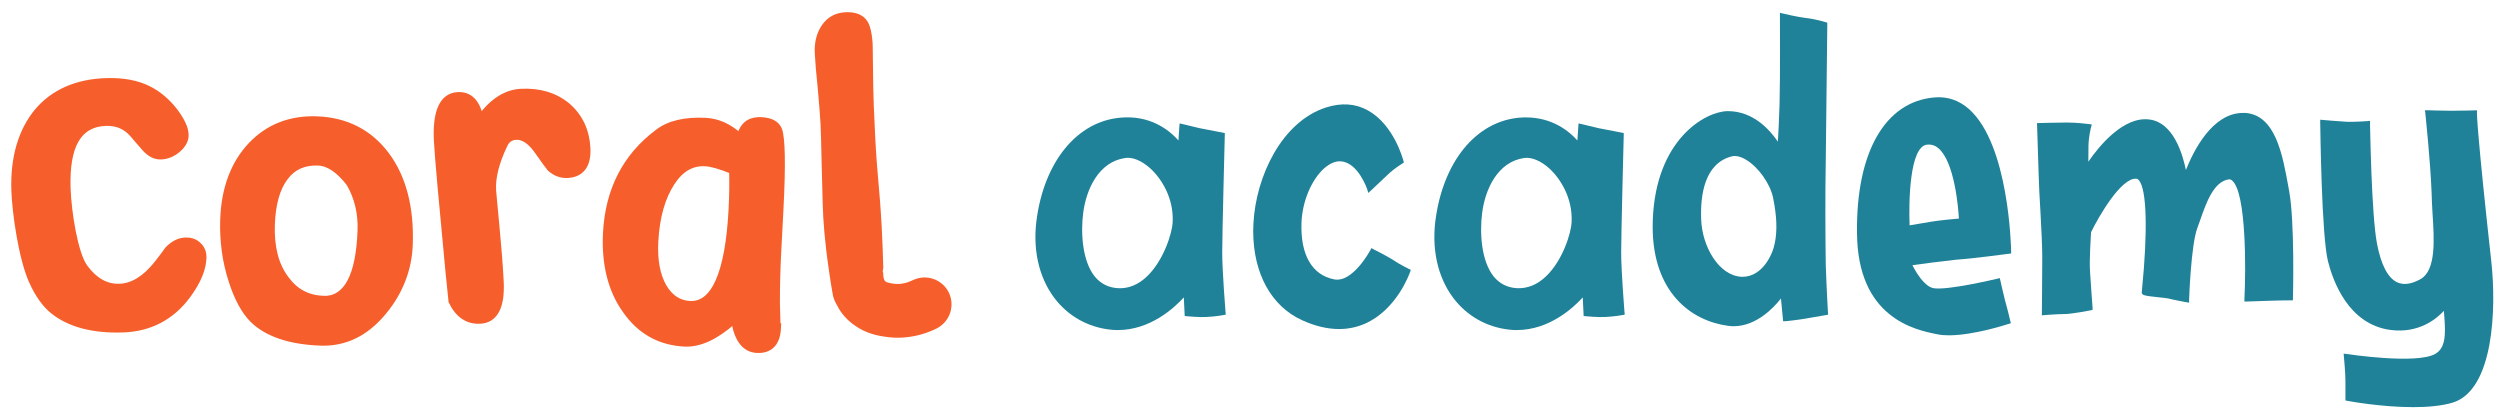 <svg width="598" height="98" viewBox="0 0 598 98" fill="none" xmlns="http://www.w3.org/2000/svg">
<path d="M480.515 60.699L481.066 60.638V60.087C481.035 59.045 480.545 34.698 471.052 26.154C468.632 23.98 465.815 23.03 462.691 23.306C450.9 24.317 443.979 36.413 444.194 55.676C444.255 65.905 447.746 71.724 451.88 75.093C456.015 78.492 460.792 79.442 463.426 79.962C464.253 80.146 465.202 80.207 466.182 80.207C472.124 80.207 480.086 77.604 480.454 77.481L481.005 77.298L480.852 76.746C480.852 76.746 480.147 73.715 479.627 71.969C479.198 70.285 478.494 67.13 478.494 67.13L478.34 66.518L477.728 66.671C477.728 66.671 465.815 69.519 462.507 68.937C460.364 68.539 458.373 65.293 457.454 63.425C459.445 63.149 464.62 62.475 468.02 62.108C471.879 61.863 480.454 60.699 480.515 60.699ZM468.571 52.277C467.254 52.4 464.039 52.675 461.864 53.043L456.78 53.9C456.535 48.112 456.811 35.158 460.884 34.606C461.068 34.576 461.221 34.576 461.405 34.576C462.201 34.576 462.967 34.852 463.64 35.433C467.53 38.71 468.418 49.613 468.571 52.277Z" fill="#1F8299"/>
<path d="M437.243 74.725C437.243 74.725 436.906 68.845 436.722 63.363C436.63 56.871 436.569 46.458 436.722 38.434C436.814 29.921 437.09 5.88 437.09 5.88V5.421L436.661 5.298C436.661 5.298 434.364 4.563 431.853 4.288C429.801 4.043 426.555 3.246 426.524 3.246L425.758 3.063V3.828C425.758 3.828 425.85 18.314 425.667 24.959C425.575 28.359 425.391 31.82 425.268 33.902C423.492 31.268 419.511 26.583 413.325 26.583H413.202C407.904 26.674 396.083 33.32 395.348 52.553C395.317 53.135 395.317 53.686 395.317 54.206C395.317 69.948 404.535 76.777 413.386 77.941C413.815 78.002 414.243 78.033 414.672 78.033C420.062 78.033 424.227 73.684 426.003 71.387L426.524 76.838H427.137C427.137 76.838 430.015 76.532 431.608 76.256C433.2 75.981 436.753 75.368 436.753 75.368L437.273 75.276V74.725H437.243ZM417.673 38.22C420.613 39.996 423.37 43.855 424.105 47.224C425.023 51.695 425.146 55.156 424.533 58.126C424.074 60.791 421.593 66.211 416.785 66.211H416.602C411.089 65.936 407.169 58.923 406.924 52.553C406.679 46.581 407.751 39.139 414.152 37.424C415.132 37.148 416.357 37.424 417.673 38.22Z" fill="#1F8299"/>
<path d="M293.152 74.725C293.152 74.725 292.355 64.803 292.355 60.362C292.355 55.922 292.968 32.555 292.968 32.34V31.82L292.478 31.728C292.478 31.728 288.588 30.993 286.935 30.656C285.25 30.227 282.862 29.676 282.862 29.676L282.157 29.523L281.882 33.596C280.075 31.544 275.848 27.838 269.08 28.083C258.484 28.39 250.246 37.638 248.072 51.695C246.877 59.26 248.378 66.242 252.267 71.356C255.483 75.583 260.168 78.216 265.405 78.829C266.079 78.921 266.722 78.951 267.365 78.951C275.175 78.951 280.902 73.623 283.168 71.142L283.382 75.583L283.903 75.644C283.903 75.644 286.812 75.92 288.497 75.828C290.548 75.736 292.57 75.399 292.631 75.368L293.182 75.276V74.725H293.152ZM259.097 50.96C259.832 45.172 262.863 38.68 269.172 37.791C270.918 37.516 273.092 38.435 275.144 40.272C277.87 42.753 280.748 47.408 280.503 53.012C280.442 55.707 278.298 62.445 274.256 66.212C272.204 68.141 269.907 69.06 267.457 68.937C265.191 68.815 263.353 67.896 261.945 66.242C258.882 62.536 258.484 55.707 259.097 50.96Z" fill="#1F8299"/>
<path d="M586.661 96.316C583.966 97.112 580.598 97.388 577.26 97.388C569.634 97.388 561.978 95.979 561.518 95.887L561.028 95.795V91.048C561.028 89.15 560.661 85.383 560.661 85.352L560.599 84.586L561.365 84.678C561.549 84.709 577.933 87.189 582.466 84.678C584.824 83.361 584.824 80.483 584.824 78.584C584.824 77.451 584.671 75.644 584.579 74.358C582.772 76.318 578.515 79.809 571.808 78.921C561.641 77.604 557.996 67.008 556.863 62.536C555.301 56.442 555.026 30.411 554.995 29.308V28.634L555.669 28.696C555.669 28.696 559.803 29.063 561.304 29.125C562.835 29.216 566.235 28.971 566.265 28.971L566.908 28.91V29.553C566.939 29.798 567.214 51.266 568.593 58.371C569.573 63.425 571.196 66.487 573.401 67.528C574.932 68.233 576.77 67.988 578.944 66.793C582.741 64.711 582.282 57.391 581.853 50.929C581.761 49.276 581.669 47.653 581.639 46.121C581.363 38.557 580.138 27.195 580.138 27.073L580.046 26.368H580.751C580.751 26.368 584.089 26.491 586.386 26.491C588.683 26.491 591.868 26.399 591.868 26.399H592.511L592.48 27.011C592.48 27.195 592.48 31.452 595.941 62.751C597.135 73.806 596.523 93.284 586.661 96.316Z" fill="#1F8299"/>
<path d="M548.471 71.234V71.846H547.859C547.859 71.846 545.011 71.846 542.928 71.938C540.815 72.03 537.538 72.122 537.538 72.122H536.864V71.479C537.232 64.649 537.324 46.305 534.016 43.273C533.741 42.967 533.434 42.875 533.098 42.906C529.514 43.457 527.738 48.479 526.329 52.522C526.084 53.196 525.839 53.869 525.625 54.482C524.094 58.402 523.634 71.571 523.634 71.693V72.397L522.899 72.275C522.777 72.244 520.021 71.754 518.612 71.387C518.153 71.295 517.264 71.203 516.346 71.111C512.946 70.744 512.303 70.652 512.303 69.917C512.303 69.886 512.334 69.672 512.364 69.304C513.773 55.156 513.498 45.386 511.66 43.151C511.446 42.906 511.262 42.752 511.017 42.752C507.403 42.416 502.013 51.787 500.176 55.554C500.114 56.472 499.747 62.444 499.931 64.925C500.084 67.559 500.543 73.592 500.543 73.592V74.112L500.053 74.235C499.869 74.266 495.551 75.123 493.836 75.123C492.121 75.123 489.12 75.368 489.089 75.368L488.416 75.429V74.756C488.416 74.756 488.508 65.844 488.508 61.587C488.508 58.861 488.293 54.727 488.079 50.746C487.895 47.683 487.711 44.498 487.65 41.895L487.252 29.431H487.895C487.895 29.431 492.213 29.308 494.449 29.308C496.684 29.308 499.533 29.645 499.655 29.676L500.359 29.767L500.176 30.441C500.176 30.441 499.563 32.708 499.563 35.066C499.563 35.892 499.533 37.393 499.533 38.679C501.983 35.096 507.954 27.654 514.263 28.604C519.837 29.369 522.073 36.75 522.869 40.67C524.614 36.26 529.116 27.011 536.528 27.011H537.109C544.306 27.562 545.991 37.026 547.369 44.621L547.583 45.815C548.9 53.073 548.502 70.499 548.471 71.234Z" fill="#1F8299"/>
<path d="M388.58 74.725C388.58 74.725 387.783 64.803 387.783 60.362C387.783 55.922 388.396 32.555 388.396 32.34V31.82L387.906 31.728C387.906 31.728 384.016 30.993 382.363 30.656C380.678 30.227 378.29 29.676 378.29 29.676L377.585 29.523L377.31 33.596C375.533 31.605 371.521 28.084 365.029 28.084H364.508C353.912 28.39 345.674 37.639 343.5 51.695C342.305 59.26 343.806 66.242 347.695 71.357C350.911 75.583 355.596 78.217 360.833 78.829C361.507 78.921 362.15 78.952 362.793 78.952C370.603 78.952 376.33 73.623 378.596 71.142L378.81 75.583L379.331 75.644C379.331 75.644 382.24 75.92 383.925 75.828C385.976 75.736 387.998 75.399 388.059 75.368L388.61 75.277V74.725H388.58ZM354.525 50.96C355.26 45.172 358.291 38.68 364.6 37.792C366.346 37.547 368.52 38.435 370.572 40.272C373.298 42.753 376.176 47.408 375.931 53.012C375.87 55.707 373.757 62.445 369.684 66.212C367.632 68.141 365.366 69.029 362.885 68.937C360.619 68.815 358.781 67.896 357.373 66.242C354.31 62.537 353.912 55.707 354.525 50.96Z" fill="#1F8299"/>
<path d="M337.466 64.557L337.282 65.078C337.16 65.445 334.097 74.112 326.441 77.451C324.512 78.277 322.46 78.706 320.316 78.706C317.56 78.706 314.651 78.032 311.588 76.654C304.085 73.316 299.767 65.384 299.767 55.247C299.767 54.604 299.797 53.961 299.828 53.318C300.441 42.201 306.566 29.155 317.131 25.725C320.837 24.53 324.206 24.745 327.176 26.399C333.393 29.798 335.598 38.097 335.69 38.434L335.812 38.863L335.445 39.108C335.445 39.108 333.516 40.333 332.413 41.344C331.188 42.507 328.003 45.509 328.003 45.509L327.299 46.152L327.023 45.233C327.023 45.233 324.879 38.894 320.745 38.587C319.489 38.495 318.081 39.077 316.702 40.302C313.64 43.059 311.466 48.326 311.312 53.379C311.067 61.005 313.854 65.782 319.122 66.824C323.562 67.712 327.697 59.964 327.758 59.902L328.034 59.351L328.554 59.627C328.554 59.627 331.801 61.25 333.301 62.23C334.679 63.179 336.946 64.312 336.976 64.312L337.466 64.557Z" fill="#1F8299"/>
<path d="M48.743 61.349C48.838 64.073 47.54 67.274 44.936 70.797C41.072 75.988 35.834 78.684 29.468 78.906C22.276 79.157 16.555 77.672 12.518 74.381C10.72 72.911 9.014 70.581 7.586 67.413C5.1 62.045 3.519 51.007 3.331 45.621C3.056 37.724 4.945 31.284 8.885 26.52C12.771 21.971 18.294 19.541 25.303 19.297C29.343 19.155 32.889 19.798 35.667 21.233C38.1 22.466 40.25 24.352 42.016 26.68C43.625 28.861 44.454 30.671 44.507 32.201C44.553 33.517 43.891 34.735 42.612 35.853C41.392 36.876 40.003 37.476 38.534 37.527C37.065 37.578 35.847 36.916 34.701 35.7C33.68 34.54 32.659 33.381 31.636 32.16C29.945 30.258 27.893 29.41 25.322 29.5C18.895 29.725 15.915 34.793 16.278 45.169C16.471 50.708 18.014 60.675 20.363 63.872C22.712 67.069 25.431 68.598 28.584 68.488C31.736 68.378 34.674 66.528 37.493 62.998C38.375 61.925 39.221 60.7 40.099 59.536C41.461 58.171 42.816 57.48 44.377 57.425C45.571 57.384 46.562 57.686 47.416 58.453C48.269 59.189 48.732 60.154 48.773 61.347L48.743 61.349Z" fill="#F65F2B" stroke="#F65F2B" stroke-width="1.225"/>
<path d="M92.589 37.083C88.52 31.609 82.862 28.684 75.761 28.436C69.456 28.216 64.144 30.268 60.009 34.597C55.81 39.017 53.547 45.036 53.288 52.442C53.11 57.554 53.765 62.479 55.287 67.16C56.612 71.343 58.311 74.467 60.353 76.53C63.789 79.929 69.331 81.808 76.738 82.066C82.553 82.269 87.666 79.782 91.892 74.597C95.827 69.832 97.918 64.358 98.124 58.482C98.431 49.667 96.569 42.462 92.559 37.052L92.589 37.083ZM77.326 71.362C73.562 71.23 70.675 69.658 68.454 66.578C66.052 63.399 64.945 59.101 65.136 53.653C65.307 48.756 66.421 44.934 68.314 42.487C70.211 39.948 72.792 38.874 76.067 38.988C78.576 39.076 81.029 40.786 83.463 43.935C85.371 47.219 86.282 50.959 86.138 55.091C85.754 66.079 82.773 71.582 77.325 71.392L77.326 71.362Z" fill="#F65F2B" stroke="#F65F2B" stroke-width="1.225"/>
<path d="M140.616 35.395C140.887 40.563 138.163 41.841 135.778 41.966C134.157 42.051 132.747 41.481 131.493 40.381C131.036 39.853 130.075 38.493 128.552 36.334C126.891 33.906 125.143 32.74 123.461 32.829C122.207 32.894 121.319 33.493 120.77 34.718C118.806 38.807 117.893 42.443 118.05 45.44C118.09 46.205 118.394 49.072 118.83 53.894C119.301 58.776 119.657 63.235 119.871 67.302C120.193 73.45 118.458 76.638 114.85 76.827C111.791 76.987 109.437 75.363 107.884 72.071L107.87 71.796L107.182 65.115C105.604 48.454 104.618 37.834 104.402 33.705C104.028 26.579 105.795 22.837 109.495 22.643C112.278 22.497 114.116 24.21 114.954 27.908C117.818 24.047 121.086 22.036 124.573 21.853C129.038 21.619 132.807 22.74 135.822 25.25C138.744 27.765 140.395 31.174 140.619 35.456L140.616 35.395Z" fill="#F65F2B" stroke="#F65F2B" stroke-width="1.225"/>
<path d="M186.094 77.975C186.081 77.054 186.02 75.303 185.945 72.631C185.939 68.644 186.03 64.57 186.243 60.503L186.79 50.074C187.357 39.247 187.192 33.044 186.468 31.043C185.903 29.542 184.411 28.758 182.117 28.638C180.16 28.535 177.737 29.114 176.949 32.446C174.402 30.135 171.674 28.949 168.799 28.799C163.845 28.539 159.932 29.469 157.246 31.567C149.523 37.326 145.386 45.45 144.851 55.665C144.458 63.158 146.029 69.466 149.545 74.342C153.054 79.371 157.824 81.983 163.696 82.29C167.335 82.481 171.264 80.663 175.541 76.87C176.289 81.325 178.129 83.66 181.065 83.814C183.237 83.928 185.949 83.089 186.183 78.624L186.22 77.92L186.159 77.917L186.094 77.975ZM165.031 72.608C162.462 72.474 160.414 71.17 158.864 68.574C157.318 65.887 156.617 62.293 156.853 57.797C157.164 51.864 158.545 47.152 160.811 43.714C162.944 40.452 165.535 38.993 168.686 39.158C170.154 39.235 172.299 39.838 175.031 40.963C175.091 43.91 175.057 46.913 174.891 50.063C174.093 65.294 170.75 72.908 165.031 72.608Z" fill="#F65F2B" stroke="#F65F2B" stroke-width="1.225"/>
<path d="M223.742 78.037C221.799 78.998 219.029 79.971 215.726 80.144C214.472 80.21 213.12 80.158 211.697 79.926C210.182 79.699 207.367 79.233 204.688 77.257C204.657 77.259 204.625 77.23 204.593 77.201C204.115 76.858 203.634 76.454 203.149 75.989C202.309 75.174 201.619 74.29 201.112 73.397C201.08 73.368 201.048 73.339 201.077 73.307C200.84 72.89 200.636 72.502 200.399 72.085C200.192 71.636 199.982 71.156 199.867 70.702C199.524 68.849 199.248 67.085 199.008 65.442L199.005 65.38C197.88 57.957 197.509 52.64 197.407 48.935C197.193 41.34 197.136 38.491 197.136 38.491C197.039 34.295 196.973 31.293 196.893 29.764C196.791 27.807 196.548 24.937 196.232 21.243C195.819 17.462 195.609 14.62 195.51 12.724C195.373 10.125 195.968 8.008 197.137 6.322C198.364 4.571 200.064 3.654 202.235 3.54C204.529 3.42 206.19 4.099 207.031 5.527C207.569 6.419 207.924 7.934 208.099 10.102L208.136 10.805C208.136 10.805 208.169 12.613 208.226 17.793C208.265 22.636 208.472 27.747 208.746 32.976C209.252 42.641 209.735 44.24 210.299 54.423C210.493 58.124 210.592 61.185 210.643 63.329L210.674 63.91C210.632 64.28 210.559 64.652 210.517 65.022C210.554 65.143 210.622 65.262 210.66 65.414C210.634 66.09 210.75 67.126 211.302 67.711C211.753 68.116 212.435 68.265 213.549 68.452C215.59 68.774 217.428 68.156 218.594 67.574C221.494 66.165 224.992 67.361 226.4 70.231C227.809 73.132 226.611 76.599 223.742 78.037Z" fill="#F65F2B" stroke="#F65F2B" stroke-width="1.225"/>
</svg>
